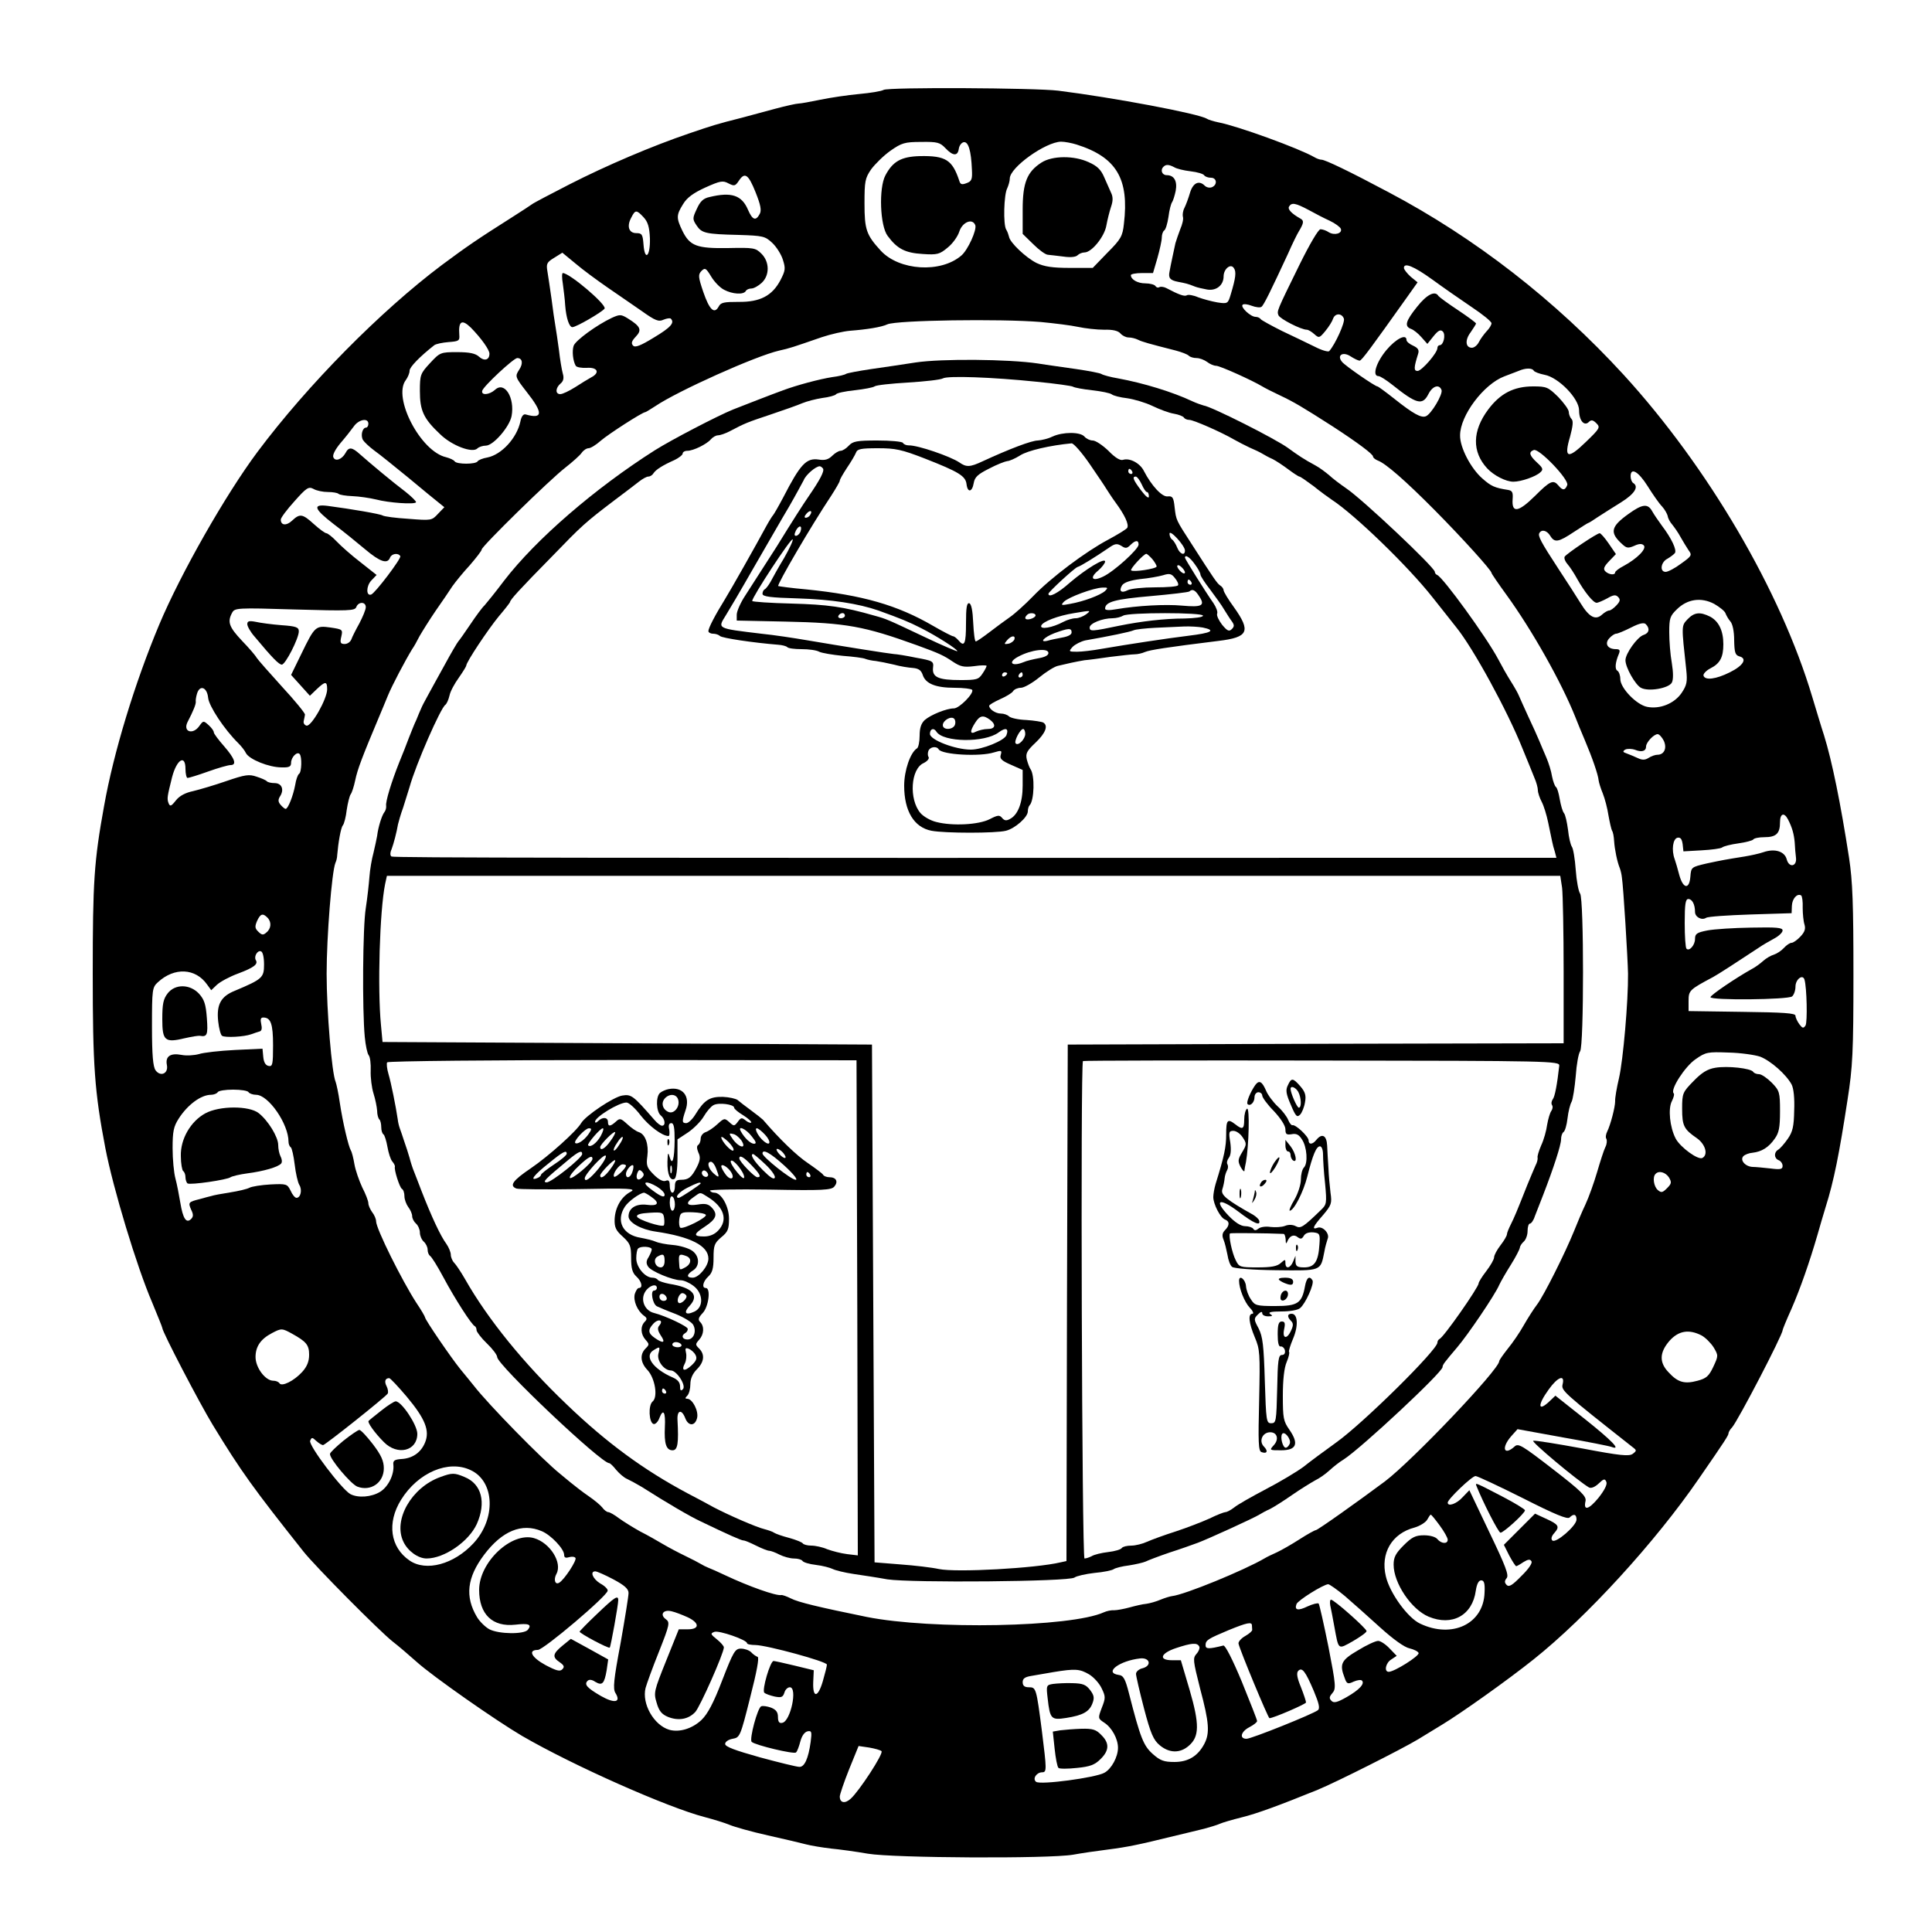<?xml version="1.0" standalone="no"?>
<!DOCTYPE svg PUBLIC "-//W3C//DTD SVG 20010904//EN"
 "http://www.w3.org/TR/2001/REC-SVG-20010904/DTD/svg10.dtd">
<svg version="1.0" xmlns="http://www.w3.org/2000/svg"
 width="750pt" height="750pt" viewBox="0 0 750 750"
 preserveAspectRatio="xMidYMid meet">

<g transform="translate(0,750) scale(0.1,-0.1)"
fill="#000000" stroke="none">
<path d="M3430 7151 c-8 -5 -51 -12 -95 -16 -44 -4 -111 -14 -150 -22 -38 -8
-77 -15 -85 -15 -8 0 -49 -9 -90 -20 -41 -11 -100 -27 -130 -35 -99 -25 -114
-30 -205 -61 -144 -49 -320 -124 -465 -198 -74 -38 -139 -72 -145 -77 -5 -4
-39 -26 -75 -49 -139 -88 -178 -115 -275 -187 -238 -179 -520 -464 -716 -726
-123 -165 -297 -470 -381 -670 -95 -227 -177 -496 -214 -704 -39 -215 -44
-294 -44 -651 0 -357 7 -458 49 -677 30 -156 122 -461 182 -600 21 -51 39 -95
39 -98 0 -15 144 -291 195 -375 112 -184 158 -247 353 -493 44 -56 297 -311
347 -350 22 -17 63 -52 92 -78 63 -57 311 -230 410 -288 200 -116 566 -278
709 -315 34 -9 77 -22 96 -30 19 -8 86 -27 149 -41 63 -14 130 -30 149 -35 19
-5 62 -12 95 -16 33 -3 98 -12 144 -20 101 -17 702 -20 796 -4 33 6 94 15 135
20 79 10 125 20 255 52 44 10 98 24 120 29 22 6 49 14 60 19 11 5 49 16 85 25
58 14 150 48 295 107 69 28 329 159 390 196 28 17 70 43 95 58 71 43 253 172
353 252 206 164 473 456 642 702 103 149 115 168 115 176 0 4 6 15 14 23 24
28 196 359 196 377 0 3 15 40 34 82 35 80 71 184 101 287 9 33 24 82 32 109
32 101 53 207 85 416 20 128 23 185 23 485 0 273 -3 363 -17 455 -33 213 -66
375 -97 475 -11 33 -31 101 -46 150 -123 412 -405 892 -732 1250 -265 289
-576 531 -913 709 -152 81 -246 126 -260 126 -6 0 -18 4 -28 10 -59 34 -298
121 -372 135 -19 4 -39 10 -45 14 -32 20 -362 82 -577 109 -91 11 -659 14
-678 3z m240 -226 c29 -31 48 -32 52 -3 2 13 10 24 19 26 18 3 29 -32 32 -107
2 -37 -1 -45 -21 -52 -18 -7 -24 -5 -28 9 -27 81 -52 98 -153 96 -72 -2 -105
-20 -134 -75 -26 -49 -21 -196 9 -235 37 -50 68 -66 136 -70 57 -4 66 -1 97
25 19 15 39 43 45 62 12 37 51 53 62 25 7 -18 -29 -97 -54 -118 -80 -69 -241
-59 -313 19 -56 61 -63 82 -63 183 0 86 2 98 26 133 15 20 48 53 75 72 43 30
55 34 119 34 63 1 73 -2 94 -24z m509 14 c155 -49 205 -133 184 -308 -5 -48
-12 -60 -64 -112 l-57 -59 -89 0 c-68 0 -99 5 -129 19 -42 21 -104 80 -107
102 -2 8 -6 20 -11 28 -12 19 -9 136 4 160 5 11 10 28 10 38 0 43 139 142 199
143 14 0 41 -5 60 -11z m379 -88 c9 -6 38 -13 64 -16 26 -3 50 -10 53 -16 4
-5 15 -9 26 -9 23 0 26 -28 3 -37 -8 -3 -20 -1 -27 6 -22 22 -45 12 -57 -26
-6 -21 -16 -48 -22 -60 -6 -11 -8 -27 -6 -35 3 -7 -2 -29 -10 -47 -7 -19 -16
-44 -19 -55 -4 -19 -19 -87 -23 -111 -5 -24 2 -33 33 -39 31 -6 37 -7 67 -19
8 -3 29 -8 46 -11 36 -6 64 17 64 51 0 29 28 52 40 32 10 -14 7 -38 -12 -101
-11 -37 -12 -38 -52 -32 -23 4 -56 13 -75 20 -18 8 -38 11 -43 8 -9 -6 -30 1
-81 28 -10 5 -22 6 -27 3 -5 -3 -11 -1 -15 5 -3 5 -21 10 -39 10 -30 0 -56 15
-56 32 0 4 19 8 43 8 l43 0 17 58 c9 32 17 68 17 79 0 12 4 24 9 28 6 3 13 27
17 53 3 26 10 52 14 57 4 6 10 25 14 44 7 38 -6 61 -35 61 -18 0 -26 20 -12
33 9 9 20 9 41 -2z m-1625 -97 c20 -50 24 -71 16 -85 -15 -28 -28 -23 -45 16
-24 57 -64 71 -150 50 -24 -5 -36 -17 -49 -46 -17 -36 -17 -40 -1 -64 20 -30
34 -34 163 -37 96 -3 103 -5 131 -31 16 -15 35 -45 41 -65 11 -34 10 -42 -9
-79 -32 -61 -79 -86 -163 -85 -56 0 -69 -2 -77 -18 -17 -31 -36 -13 -60 57
-20 59 -20 67 -7 81 14 14 18 11 38 -22 12 -20 34 -43 50 -51 32 -17 75 -20
84 -5 3 6 13 10 22 10 9 0 27 10 40 22 31 29 31 81 -1 113 -23 23 -30 24 -129
22 -122 -2 -149 8 -178 67 -24 50 -24 61 3 104 15 25 40 43 86 64 58 26 68 28
90 16 22 -11 26 -11 40 10 23 35 37 26 65 -44z m2147 -69 c25 -14 62 -33 82
-42 21 -10 40 -24 43 -31 7 -18 -24 -27 -46 -14 -10 7 -25 12 -33 12 -8 0 -42
-58 -81 -137 -91 -185 -88 -180 -82 -197 6 -14 88 -56 110 -56 6 0 19 -8 29
-17 18 -16 20 -16 43 12 14 17 27 38 30 48 8 22 34 22 42 0 5 -14 -33 -99 -57
-126 -4 -4 -29 3 -56 17 -27 13 -84 41 -127 61 -42 21 -80 42 -83 46 -3 5 -12
9 -20 9 -19 0 -60 38 -50 47 4 4 20 2 35 -4 16 -6 33 -8 38 -4 9 6 37 64 103
206 17 39 36 77 41 85 20 33 22 43 8 51 -36 20 -51 37 -45 47 10 17 25 14 76
-13z m-2582 -28 c17 -18 23 -38 25 -82 2 -70 -20 -92 -25 -23 -3 38 -6 43 -28
43 -29 0 -38 27 -19 61 15 30 20 30 47 1z m-141 -272 c40 -28 101 -69 135 -93
52 -37 65 -42 84 -33 12 5 25 7 28 4 16 -16 0 -34 -65 -73 -52 -32 -73 -40
-81 -32 -9 9 -6 18 10 35 25 26 19 40 -31 71 -26 16 -31 16 -62 2 -59 -28
-140 -87 -148 -108 -7 -20 -3 -59 8 -78 4 -6 23 -9 43 -8 42 3 52 -19 17 -37
-11 -6 -39 -23 -62 -38 -24 -15 -49 -27 -58 -27 -20 0 -19 24 1 41 11 9 14 21
9 38 -4 14 -11 55 -15 91 -5 36 -11 79 -14 95 -3 17 -10 64 -15 105 -6 41 -13
90 -16 107 -5 29 -2 35 26 52 l32 20 51 -42 c28 -24 84 -65 123 -92z m3203 30
c41 -30 110 -78 153 -107 42 -28 77 -56 77 -63 0 -6 -8 -20 -19 -31 -10 -11
-24 -30 -30 -42 -6 -12 -18 -22 -27 -22 -25 0 -28 30 -5 60 11 16 21 32 21 34
0 3 -31 26 -70 52 -38 25 -72 50 -76 55 -13 22 -45 6 -83 -42 -45 -56 -50 -76
-23 -86 9 -3 27 -17 40 -32 l23 -26 24 30 c18 22 27 27 36 18 12 -12 3 -53
-12 -53 -5 0 -9 -5 -9 -11 0 -19 -61 -89 -77 -89 -15 0 -15 12 2 66 5 15 0 23
-19 32 -14 6 -26 16 -26 22 0 26 -41 5 -78 -39 -40 -48 -56 -101 -31 -101 7 0
30 -15 53 -33 95 -76 118 -82 141 -37 16 32 42 40 51 16 6 -16 -40 -94 -61
-102 -18 -7 -48 9 -121 67 -34 27 -64 49 -67 49 -9 0 -125 80 -137 95 -22 26
3 42 34 21 14 -9 29 -16 34 -16 8 0 43 48 186 249 l39 55 -27 22 c-14 13 -26
28 -26 34 0 22 38 7 110 -45z m-1520 -165 c52 -5 118 -13 145 -19 28 -6 73
-11 101 -11 34 1 55 -4 64 -15 7 -8 21 -15 31 -15 11 0 27 -4 37 -9 16 -8 41
-15 147 -42 22 -6 44 -14 50 -20 5 -5 18 -9 30 -9 12 0 30 -7 41 -15 10 -8 26
-15 35 -15 15 0 141 -57 179 -80 8 -5 39 -21 69 -35 53 -25 87 -45 204 -120
97 -63 157 -108 157 -117 0 -5 9 -12 19 -16 30 -11 106 -77 221 -193 107 -108
220 -233 220 -243 0 -3 26 -41 58 -85 98 -135 213 -338 268 -476 6 -16 23 -57
37 -90 28 -66 51 -132 53 -155 1 -8 8 -31 16 -50 8 -20 18 -58 22 -85 5 -28
11 -54 14 -60 4 -5 7 -23 8 -40 2 -32 12 -81 22 -105 3 -8 7 -24 8 -35 6 -35
23 -318 24 -375 1 -107 -19 -336 -35 -405 -9 -38 -16 -79 -15 -90 0 -23 -18
-92 -31 -118 -5 -10 -7 -23 -3 -28 3 -6 2 -21 -4 -32 -6 -12 -20 -56 -32 -97
-12 -41 -32 -97 -45 -125 -13 -27 -33 -75 -45 -105 -34 -84 -117 -250 -143
-284 -13 -17 -36 -53 -52 -81 -15 -27 -43 -68 -62 -91 -18 -23 -33 -44 -33
-48 0 -32 -337 -386 -444 -467 -106 -79 -261 -189 -268 -189 -4 0 -33 -16 -64
-36 -31 -20 -70 -42 -87 -50 -18 -8 -39 -18 -47 -23 -80 -47 -312 -142 -360
-147 -8 -1 -28 -7 -45 -14 -16 -7 -41 -14 -55 -16 -14 -1 -43 -8 -65 -14 -22
-6 -49 -11 -60 -11 -11 1 -29 -3 -40 -8 -128 -58 -668 -68 -920 -18 -186 38
-266 57 -295 72 -16 8 -33 14 -37 13 -20 -4 -127 34 -218 77 -27 13 -57 26
-65 29 -8 3 -22 10 -30 15 -8 5 -35 19 -60 31 -25 12 -63 32 -85 45 -22 13
-62 36 -90 50 -27 15 -64 38 -82 51 -17 13 -36 24 -42 24 -5 0 -16 8 -23 18
-7 9 -31 29 -53 44 -22 15 -53 39 -70 53 -16 13 -34 28 -40 33 -72 58 -280
271 -335 342 -11 14 -35 43 -53 65 -35 43 -137 192 -137 201 0 3 -15 29 -34
57 -55 85 -156 287 -156 316 0 9 -7 25 -15 35 -8 11 -15 27 -15 35 0 9 -11 37
-24 62 -12 26 -26 66 -30 89 -4 24 -10 48 -14 54 -9 15 -31 106 -43 186 -5 36
-13 72 -16 80 -15 34 -35 275 -35 420 0 144 20 395 34 430 4 8 7 22 7 30 4 48
14 107 22 116 5 6 12 33 15 60 4 27 11 54 15 60 5 6 13 31 18 55 9 43 26 88
95 252 7 17 22 52 32 77 16 39 66 134 94 180 6 8 19 31 29 51 11 19 39 64 63
99 24 34 53 77 64 94 12 17 42 54 68 82 25 29 46 56 46 61 0 12 264 271 325
318 28 22 56 47 63 57 7 10 19 18 27 18 8 0 29 13 47 29 30 26 162 111 173
111 2 0 20 11 40 24 86 58 388 194 480 215 41 9 52 13 165 52 36 12 85 23 110
25 65 5 122 14 145 25 37 16 437 22 595 9z m-2212 -22 c41 -42 72 -86 72 -101
0 -25 -20 -30 -40 -12 -14 13 -37 18 -85 18 -65 0 -67 -1 -106 -43 -37 -40
-39 -45 -39 -108 0 -76 14 -107 79 -168 45 -44 125 -74 144 -55 6 6 21 11 33
11 29 0 92 73 100 115 13 71 -27 136 -64 102 -22 -20 -55 -23 -50 -4 4 17 122
127 136 127 20 0 24 -21 7 -46 -16 -25 -16 -27 30 -86 64 -81 63 -106 -4 -87
-9 3 -17 -7 -21 -28 -14 -64 -73 -128 -128 -139 -18 -3 -35 -10 -38 -15 -7
-12 -81 -12 -89 0 -3 5 -18 12 -33 16 -99 22 -208 231 -157 299 8 11 15 27 15
37 0 14 40 55 96 99 7 5 31 10 55 12 40 3 44 5 42 28 -4 54 10 62 45 28z
m4126 -167 c3 -5 22 -12 42 -16 54 -10 134 -92 134 -138 0 -40 20 -63 38 -45
9 9 16 8 29 -5 16 -16 14 -20 -41 -73 -70 -68 -86 -63 -61 21 11 41 13 61 6
68 -6 6 -11 19 -11 28 0 9 -19 35 -41 58 -39 38 -45 41 -97 41 -75 0 -128 -27
-175 -90 -62 -83 -63 -164 -4 -228 26 -28 73 -52 102 -52 30 0 87 20 104 36
13 11 11 17 -12 38 -30 28 -34 41 -13 49 20 8 138 -115 130 -136 -8 -21 -18
-22 -34 -2 -20 24 -32 19 -92 -41 -64 -63 -90 -67 -86 -12 2 26 -1 33 -17 36
-53 8 -67 15 -100 44 -45 39 -88 121 -87 168 0 77 92 199 172 229 19 7 44 17
55 21 27 12 53 12 59 1z m-4524 -206 c0 -8 -4 -15 -9 -15 -14 0 -22 -30 -12
-48 5 -8 25 -27 44 -41 20 -14 79 -62 133 -106 53 -44 106 -88 118 -97 l21
-17 -25 -26 c-24 -26 -26 -26 -115 -19 -49 3 -94 9 -100 13 -10 6 -121 25
-212 37 -61 8 -55 -11 23 -71 36 -27 90 -71 121 -97 58 -49 87 -59 97 -33 6
16 32 20 40 6 5 -8 -97 -143 -113 -149 -20 -7 -20 32 0 54 l21 22 -62 49 c-34
26 -76 63 -93 81 -16 17 -35 32 -40 32 -5 0 -27 16 -48 35 -45 41 -55 42 -85
14 -22 -21 -44 -19 -44 4 0 7 24 39 53 71 47 53 55 58 74 48 12 -7 37 -12 56
-12 18 0 37 -3 41 -7 4 -4 28 -8 54 -9 26 -1 67 -7 92 -13 49 -13 149 -20 155
-11 2 3 -17 22 -41 41 -49 37 -133 107 -176 145 -32 29 -44 30 -57 5 -14 -25
-40 -34 -47 -16 -4 9 8 31 27 54 19 22 42 51 52 65 19 28 57 35 57 11z m4966
-242 c20 -32 45 -68 56 -79 11 -12 20 -29 22 -37 1 -9 9 -24 18 -34 8 -10 23
-31 32 -48 9 -16 23 -39 31 -51 14 -19 13 -22 -29 -52 -24 -18 -51 -32 -60
-32 -24 0 -19 38 7 51 12 7 25 17 29 22 8 12 -13 57 -51 107 -14 19 -31 44
-37 55 -17 31 -38 29 -92 -10 -70 -50 -74 -73 -24 -118 16 -15 23 -16 46 -6
19 9 30 9 37 2 13 -13 -26 -52 -78 -80 -18 -9 -33 -21 -33 -25 0 -12 -25 -9
-38 4 -9 9 -6 18 15 40 l26 27 -28 41 c-15 22 -31 40 -35 40 -11 0 -128 -79
-136 -91 -3 -6 2 -19 11 -29 9 -10 26 -36 38 -58 28 -50 62 -92 75 -92 6 0 24
8 41 17 24 14 33 15 42 6 10 -10 9 -17 -6 -33 -10 -11 -23 -20 -28 -20 -6 0
-18 -7 -28 -16 -25 -23 -50 -10 -83 44 -16 26 -54 85 -85 132 -70 107 -82 130
-75 141 9 15 29 10 42 -11 17 -28 32 -25 92 15 29 19 54 35 56 35 2 0 18 10
37 23 19 12 59 38 90 57 53 33 70 61 47 75 -5 3 -10 15 -10 26 0 36 30 19 66
-38z m302 -493 c3 -8 11 -23 19 -32 9 -10 15 -39 15 -73 1 -48 4 -58 20 -63
32 -8 16 -36 -37 -62 -54 -27 -96 -32 -102 -13 -2 6 9 19 26 28 38 19 51 43
51 94 0 53 -18 89 -51 107 -40 20 -62 17 -88 -10 -24 -26 -24 -22 -5 -196 5
-47 2 -60 -18 -90 -28 -41 -84 -64 -134 -54 -41 8 -104 73 -104 108 0 14 -5
28 -11 32 -11 6 -9 32 6 67 5 13 2 17 -12 17 -32 0 -45 21 -26 42 9 10 21 18
27 18 6 0 32 11 58 24 33 17 50 20 57 13 17 -17 13 -35 -9 -42 -24 -8 -70 -72
-70 -98 0 -28 38 -95 60 -107 29 -16 108 -2 120 20 6 11 6 39 0 76 -6 33 -10
86 -10 120 0 54 3 63 30 89 41 40 94 47 144 21 21 -12 41 -28 44 -36z m-5278
23 c0 -10 -12 -38 -25 -63 -14 -25 -28 -53 -31 -62 -4 -10 -15 -18 -26 -18
-16 0 -19 5 -13 29 6 27 5 28 -42 35 -58 8 -61 5 -113 -102 l-40 -82 37 -41
36 -40 27 26 c33 31 40 31 40 -1 0 -37 -61 -145 -80 -141 -8 2 -13 10 -11 18
2 8 4 19 5 25 0 6 -39 54 -89 108 -49 54 -94 105 -99 113 -4 8 -30 38 -57 66
-50 53 -57 73 -38 108 10 19 18 20 243 13 211 -6 233 -5 239 9 8 22 37 22 37
0z m-612 -352 c3 -32 63 -123 117 -176 11 -11 25 -28 30 -39 13 -24 89 -55
138 -55 30 -1 37 3 37 18 0 21 23 45 33 34 10 -10 8 -71 -2 -77 -5 -3 -12 -23
-15 -43 -8 -43 -28 -93 -37 -93 -4 0 -12 7 -20 16 -10 12 -10 20 -1 34 16 26
5 50 -22 50 -13 0 -26 3 -30 7 -3 4 -21 12 -40 18 -29 10 -44 8 -117 -17 -46
-16 -104 -33 -129 -39 -29 -6 -53 -18 -67 -36 -19 -24 -23 -25 -29 -10 -6 17
-5 24 14 100 18 69 52 90 52 32 0 -19 4 -35 8 -35 5 0 41 11 80 25 39 14 78
25 87 25 25 0 17 25 -25 73 -22 25 -40 49 -40 54 0 6 -9 18 -20 28 -20 18 -21
18 -36 -3 -25 -36 -65 -23 -46 15 23 44 33 70 32 79 -1 5 1 19 5 32 11 35 39
24 43 -17z m5651 -167 c13 -29 1 -54 -25 -54 -8 0 -23 -5 -34 -12 -14 -9 -25
-9 -42 -1 -13 6 -32 14 -43 18 -15 5 -17 8 -6 15 8 4 25 4 39 -1 25 -10 42 -5
42 13 0 16 30 48 45 48 6 0 17 -12 24 -26z m482 -305 c16 -31 23 -56 26 -89 1
-19 3 -46 5 -60 4 -34 -27 -40 -36 -6 -8 31 -46 43 -90 28 -17 -6 -50 -13 -74
-17 -75 -12 -86 -14 -147 -27 -59 -14 -60 -14 -63 -51 -4 -51 -28 -48 -43 6
-6 23 -14 51 -18 62 -13 35 -7 79 11 83 12 2 17 -5 20 -25 l3 -28 70 4 c39 2
75 7 80 11 6 5 34 12 63 16 29 4 55 11 58 15 3 5 22 9 43 9 46 0 61 14 61 58
0 34 16 40 31 11z m57 -343 c0 -23 3 -53 7 -65 5 -17 1 -29 -16 -47 -12 -13
-28 -24 -34 -24 -7 0 -20 -9 -30 -20 -10 -11 -27 -22 -39 -26 -11 -3 -30 -14
-41 -24 -11 -10 -31 -25 -45 -32 -61 -34 -160 -101 -160 -109 0 -13 302 -10
317 3 7 6 13 23 13 38 0 28 28 50 35 27 9 -30 12 -165 4 -178 -8 -12 -12 -11
-24 5 -8 11 -15 26 -15 33 0 10 -46 13 -207 15 l-208 3 0 39 c0 41 3 44 95 93
17 9 96 60 179 115 14 10 41 25 59 35 17 9 32 23 32 31 0 11 -23 13 -122 11
-68 -1 -144 -6 -170 -11 -41 -8 -48 -13 -48 -33 0 -24 -22 -49 -33 -38 -4 3
-7 48 -7 100 0 73 3 93 14 93 15 0 26 -21 26 -50 0 -20 26 -34 43 -23 7 5 84
10 172 13 l160 5 1 28 c1 28 20 50 36 41 4 -3 7 -24 6 -48z m-5960 -38 c17
-17 15 -43 -4 -58 -12 -11 -18 -10 -31 3 -14 13 -14 21 -5 42 13 28 22 31 40
13z m-13 -182 c0 -51 -6 -57 -113 -102 -55 -22 -72 -54 -65 -119 3 -28 10 -53
15 -56 12 -8 86 -4 113 6 11 4 26 9 33 11 8 2 10 12 6 29 -4 18 -2 25 8 25 29
0 38 -24 38 -108 0 -74 -2 -83 -17 -80 -12 2 -19 14 -21 35 l-3 32 -107 -5
c-59 -3 -122 -10 -140 -16 -18 -5 -49 -7 -68 -3 -43 8 -63 -6 -56 -40 6 -33
-25 -46 -44 -20 -10 14 -14 59 -14 170 0 144 1 152 23 172 64 59 146 55 191
-9 l16 -22 22 21 c13 12 50 32 83 44 61 23 78 36 68 52 -8 13 6 39 20 34 7 -2
12 -22 12 -51z m5808 -358 c41 -16 101 -69 122 -108 8 -15 12 -54 10 -101 -1
-62 -6 -83 -25 -110 -13 -19 -30 -38 -37 -42 -18 -11 -16 -34 2 -41 8 -3 15
-13 15 -22 0 -13 -8 -15 -47 -10 -27 3 -58 6 -69 6 -29 1 -51 27 -36 42 6 6
22 12 35 13 36 4 63 21 86 54 17 23 21 44 21 107 0 74 -2 80 -32 111 -18 18
-40 33 -49 33 -10 0 -20 4 -23 9 -9 14 -100 24 -147 16 -31 -5 -53 -19 -85
-52 -42 -43 -44 -47 -44 -107 0 -67 7 -80 58 -115 32 -23 44 -63 21 -76 -16
-10 -86 41 -104 75 -23 44 -30 116 -15 145 7 14 11 28 7 31 -14 14 44 104 85
132 40 28 47 29 128 26 47 -1 102 -9 123 -16z m-5868 -138 c3 -5 17 -10 29
-10 48 0 126 -113 126 -182 0 -9 4 -19 9 -22 4 -3 11 -33 15 -67 4 -34 12 -69
18 -79 12 -19 5 -50 -11 -50 -6 0 -16 12 -23 28 -13 26 -16 27 -78 24 -36 -2
-73 -8 -82 -13 -9 -5 -43 -13 -75 -18 -32 -5 -65 -11 -73 -14 -8 -2 -28 -7
-45 -12 -44 -11 -45 -13 -33 -41 9 -18 9 -27 0 -36 -19 -19 -32 2 -42 63 -5
30 -13 72 -19 94 -6 22 -11 75 -11 118 0 65 4 84 24 115 34 53 86 92 125 92
11 0 23 5 26 10 3 6 30 10 60 10 30 0 57 -4 60 -10z m5514 -331 c11 -19 10
-24 -8 -42 -17 -17 -22 -18 -35 -7 -16 13 -22 51 -9 63 13 14 39 6 52 -14z
m-5346 -606 c56 -31 67 -44 67 -82 0 -26 -8 -46 -27 -67 -32 -35 -79 -58 -88
-44 -4 6 -14 10 -24 10 -31 0 -69 51 -69 92 0 41 20 70 64 93 36 19 39 19 77
-2z m5472 -7 c15 -8 36 -29 47 -46 19 -32 19 -33 -1 -76 -17 -36 -27 -45 -61
-54 -51 -14 -77 -6 -112 32 -38 39 -36 78 3 123 35 39 75 46 124 21z m-5026
-238 c72 -86 90 -132 71 -178 -16 -39 -49 -62 -93 -64 -25 -2 -32 -6 -30 -22
4 -37 -19 -85 -51 -105 -34 -21 -86 -25 -116 -9 -33 18 -163 189 -156 207 6
14 8 14 24 -1 10 -9 22 -16 26 -16 8 0 243 187 251 200 3 5 1 18 -4 28 -10 19
-6 32 10 32 4 0 35 -33 68 -72z m4487 48 c-6 -24 3 -32 272 -244 16 -12 16
-14 0 -26 -14 -10 -48 -7 -195 21 -98 18 -184 32 -191 30 -11 -2 173 -156 216
-181 8 -5 23 1 37 14 21 20 25 21 31 7 4 -10 -8 -33 -31 -62 -38 -46 -59 -51
-50 -12 4 18 -17 39 -127 124 -119 92 -134 101 -148 88 -42 -38 -53 -6 -14 39
l25 28 176 -32 c97 -17 182 -34 189 -37 40 -15 1 25 -102 107 l-116 92 -22
-21 c-46 -44 -49 -17 -4 45 35 49 64 60 54 20z m-4239 -333 c94 -44 99 -189
11 -284 -76 -82 -184 -111 -248 -67 -75 51 -89 146 -33 236 66 106 184 156
270 115z m4085 -109 c124 -63 173 -83 181 -75 16 16 27 13 27 -8 0 -24 -81
-94 -94 -81 -6 6 -3 17 8 29 22 25 17 33 -34 56 l-41 19 -61 -61 -60 -60 21
-42 c12 -22 24 -41 27 -41 2 0 15 7 28 16 18 11 26 12 31 3 5 -6 -11 -30 -39
-57 -35 -36 -48 -44 -57 -35 -9 9 -9 16 0 27 9 11 -4 46 -67 177 l-78 164 -26
-27 c-23 -26 -58 -38 -58 -21 0 13 94 103 108 103 7 0 90 -39 184 -86z m-323
-106 c17 -23 31 -48 31 -55 0 -18 -25 -16 -40 2 -7 9 -29 15 -52 15 -33 0 -47
-7 -79 -39 -31 -31 -39 -46 -39 -75 0 -72 69 -174 136 -202 91 -38 170 5 183
101 4 26 11 40 21 40 11 0 15 -11 13 -48 -4 -121 -126 -179 -250 -120 -48 22
-118 119 -133 183 -22 90 23 167 111 190 21 6 43 20 49 30 6 11 12 20 14 20 3
0 18 -19 35 -42z m-3486 -22 c36 -15 87 -69 87 -92 0 -11 6 -13 19 -9 11 3 22
2 25 -3 6 -9 -43 -84 -63 -96 -16 -10 -23 12 -11 34 24 44 -25 121 -87 139
-87 25 -213 -93 -213 -201 0 -95 52 -145 141 -135 51 6 65 1 48 -20 -15 -18
-112 -17 -149 2 -15 8 -37 29 -48 47 -48 80 -39 154 27 242 70 93 147 125 224
92z m278 -187 c43 -23 59 -37 59 -53 0 -12 -14 -99 -31 -195 -27 -143 -30
-177 -20 -193 23 -37 -3 -42 -56 -12 -55 32 -66 45 -52 59 6 6 17 5 30 -4 27
-16 35 -7 44 45 l6 42 -72 40 -73 40 -32 -26 c-39 -32 -41 -45 -11 -65 17 -12
19 -18 10 -27 -9 -10 -23 -6 -65 16 -55 30 -70 59 -30 59 22 0 270 210 271
230 1 6 -12 19 -29 28 -29 18 -41 47 -19 47 6 0 38 -14 70 -31z m2840 -65 c30
-26 91 -80 137 -122 51 -46 94 -77 114 -81 17 -4 33 -12 35 -18 4 -11 -94 -73
-116 -73 -19 0 -12 35 10 48 l21 14 -28 29 c-15 16 -35 29 -44 29 -10 0 -45
-16 -79 -37 -65 -38 -72 -53 -51 -107 8 -23 12 -25 35 -14 14 6 28 8 32 4 12
-12 -10 -36 -59 -64 -37 -21 -50 -24 -59 -15 -10 10 -9 16 3 30 15 17 14 31
-15 180 -18 89 -35 164 -38 168 -4 3 -23 -2 -43 -11 -37 -18 -52 -15 -43 9 6
15 104 76 123 77 5 0 35 -21 65 -46z m-2552 -82 c47 -22 48 -47 1 -47 l-35 0
-49 -122 c-47 -117 -49 -124 -37 -163 9 -32 20 -45 44 -55 40 -16 79 -10 106
19 18 19 111 228 111 251 0 5 -12 19 -27 31 -25 20 -26 23 -10 29 17 7 127
-31 127 -44 0 -4 15 -7 33 -7 45 -1 277 -64 277 -76 0 -6 -7 -34 -16 -65 -19
-65 -40 -66 -37 -1 l2 44 -74 18 c-41 10 -78 18 -82 18 -13 0 -46 -113 -36
-123 5 -5 23 -11 40 -15 26 -5 32 -3 38 15 3 12 13 21 21 21 31 0 3 -132 -29
-138 -12 -3 -17 4 -17 23 0 18 -7 28 -27 36 -14 5 -32 8 -38 5 -14 -5 -47
-128 -37 -138 14 -13 165 -49 172 -41 5 4 12 24 17 43 6 22 16 36 28 39 16 3
17 -2 12 -41 -9 -65 -24 -98 -44 -97 -10 0 -79 17 -153 37 -96 27 -135 41
-135 52 0 8 12 17 29 20 28 5 30 8 68 160 26 101 36 156 29 158 -6 2 -18 10
-25 18 -8 8 -26 14 -40 14 -22 0 -29 -11 -72 -122 -34 -89 -57 -132 -81 -155
-36 -34 -86 -49 -125 -38 -60 18 -107 101 -92 162 4 15 27 79 52 141 42 106
43 114 27 126 -25 18 -10 39 22 31 14 -3 42 -14 62 -23z m2191 -32 c0 -5 1
-13 1 -17 1 -4 -11 -15 -27 -24 -16 -9 -28 -23 -26 -30 6 -27 115 -289 120
-289 15 0 142 55 142 61 0 5 -9 32 -20 60 -15 36 -18 55 -10 63 15 15 28 -3
60 -78 20 -48 25 -68 16 -75 -19 -15 -258 -111 -277 -111 -29 0 -22 28 11 45
17 9 30 19 30 24 0 5 -27 73 -59 152 -37 89 -65 143 -72 141 -56 -14 -69 -14
-69 1 0 20 9 25 90 59 71 29 90 33 90 18z m-205 -81 c4 -5 -1 -19 -10 -29 -15
-17 -14 -25 14 -136 35 -131 38 -172 16 -214 -25 -47 -62 -70 -116 -70 -40 0
-55 5 -84 31 -36 32 -48 62 -92 234 -15 59 -22 71 -41 73 -58 9 4 55 84 64 38
4 46 -28 10 -38 -14 -3 -26 -13 -26 -22 0 -8 14 -69 31 -134 26 -99 37 -123
61 -143 37 -31 79 -32 113 -2 41 35 42 83 3 217 l-34 115 -34 0 c-54 0 -45 27
15 47 60 20 82 22 90 7z m-427 -109 c18 -11 40 -35 49 -55 15 -31 15 -37 0
-75 -15 -40 -15 -41 9 -57 30 -19 54 -63 54 -98 0 -35 -25 -82 -53 -97 -34
-19 -249 -48 -265 -35 -15 12 2 37 24 37 18 0 17 12 -1 157 -22 171 -23 173
-51 173 -17 0 -24 6 -24 20 0 14 9 20 33 24 17 3 57 10 87 15 85 14 102 12
138 -9z m-806 -298 c9 -9 -88 -157 -120 -185 -22 -20 -42 -16 -42 9 0 7 16 55
36 105 l37 91 41 -6 c23 -4 44 -10 48 -14z"/>
<path d="M4043 6869 c-56 -36 -73 -78 -73 -183 l0 -94 41 -40 c22 -22 48 -41
57 -41 9 -1 37 -4 60 -7 27 -4 48 -2 55 5 6 6 18 11 27 11 28 0 78 62 85 105
4 22 12 54 18 72 8 23 8 39 0 55 -6 13 -18 40 -27 61 -12 28 -27 43 -59 57
-57 27 -142 26 -184 -1z"/>
<path d="M2185 6398 c3 -24 8 -61 9 -83 4 -51 16 -85 28 -85 15 0 116 59 125
72 9 15 -136 138 -162 138 -4 0 -4 -19 0 -42z"/>
<path d="M3555 6093 c-49 -8 -128 -19 -175 -26 -47 -7 -89 -15 -95 -18 -5 -4
-30 -10 -55 -13 -50 -8 -136 -31 -190 -51 -36 -13 -160 -61 -195 -75 -59 -24
-238 -117 -303 -158 -233 -148 -461 -345 -585 -506 -33 -44 -68 -87 -76 -96
-9 -8 -34 -42 -56 -75 -22 -33 -43 -62 -46 -65 -3 -3 -28 -45 -55 -95 -27 -49
-57 -103 -66 -120 -9 -16 -20 -37 -23 -45 -4 -8 -12 -28 -19 -45 -8 -16 -20
-48 -29 -70 -8 -22 -25 -65 -37 -94 -30 -75 -54 -153 -51 -169 1 -8 -2 -19 -7
-25 -10 -13 -24 -58 -28 -92 -2 -11 -8 -40 -14 -65 -7 -25 -14 -67 -16 -95 -2
-27 -8 -81 -14 -120 -12 -73 -14 -395 -4 -500 3 -33 10 -65 15 -71 6 -7 9 -34
8 -60 -1 -27 4 -67 11 -89 7 -22 13 -52 14 -67 0 -14 4 -30 9 -34 4 -4 7 -18
7 -30 0 -13 4 -25 9 -28 4 -3 11 -25 15 -48 4 -23 12 -49 19 -57 7 -8 11 -17
10 -20 -4 -11 18 -80 27 -86 6 -3 10 -16 10 -29 0 -12 7 -31 15 -42 8 -10 15
-26 15 -35 0 -9 7 -22 15 -29 8 -7 15 -23 15 -35 0 -12 7 -28 15 -35 8 -7 15
-21 15 -31 0 -10 4 -20 9 -24 6 -3 29 -40 52 -83 46 -86 110 -185 122 -190 4
-2 7 -9 7 -16 0 -6 18 -30 40 -51 22 -21 40 -45 40 -53 0 -30 403 -412 435
-412 4 0 16 -12 27 -26 12 -14 30 -30 42 -35 11 -5 37 -19 57 -31 99 -63 188
-115 229 -134 110 -53 158 -74 166 -74 6 0 27 -9 49 -20 22 -11 45 -20 51 -20
6 0 25 -7 40 -15 16 -8 41 -15 56 -15 15 0 29 -4 33 -9 3 -6 27 -13 53 -16 26
-3 55 -11 65 -16 10 -5 46 -14 80 -19 34 -5 94 -14 132 -21 93 -14 706 -9 726
7 8 6 43 14 78 18 35 3 69 10 75 15 6 4 32 11 58 14 26 4 56 11 65 15 10 5 52
21 93 35 41 13 91 31 110 38 40 15 218 96 240 110 8 5 26 15 40 21 14 7 52 31
85 54 33 23 74 48 90 57 17 8 42 26 56 39 14 13 39 33 56 43 69 45 382 337
383 358 0 9 6 17 57 77 41 48 147 204 163 242 6 13 26 48 45 78 19 30 34 60
35 66 0 6 7 17 15 24 8 7 15 25 15 41 0 16 4 29 9 29 5 0 14 12 19 28 6 15 20
52 32 82 41 106 70 195 70 217 0 12 4 24 9 28 6 3 13 27 16 53 3 26 10 55 16
65 5 10 12 55 16 100 3 45 11 88 17 96 15 20 15 592 0 612 -6 8 -14 49 -17 92
-3 43 -10 84 -15 90 -5 7 -12 36 -15 66 -4 29 -10 58 -16 65 -5 6 -12 30 -16
53 -4 24 -10 45 -15 48 -4 3 -11 21 -15 41 -3 20 -13 52 -22 73 -9 20 -21 50
-28 66 -7 17 -26 59 -43 95 -16 36 -33 72 -36 80 -3 8 -17 33 -31 55 -14 22
-36 61 -49 86 -45 85 -215 319 -237 327 -5 2 -9 7 -9 12 0 17 -282 283 -345
325 -22 15 -51 37 -65 50 -14 12 -38 30 -55 39 -43 23 -65 38 -105 67 -46 34
-297 161 -328 165 -7 2 -28 9 -45 17 -74 35 -188 70 -286 88 -30 5 -59 13 -65
17 -6 4 -49 12 -96 19 -47 7 -115 16 -151 22 -114 17 -375 19 -474 4z m470
-75 c72 -7 135 -16 140 -19 6 -4 39 -10 75 -14 36 -4 70 -11 76 -16 6 -5 33
-12 60 -15 27 -4 71 -17 98 -30 27 -13 64 -27 83 -30 18 -3 36 -10 39 -15 3
-5 12 -9 21 -9 16 0 125 -48 173 -76 14 -8 41 -22 60 -31 19 -8 42 -19 50 -24
8 -5 26 -15 40 -21 14 -7 41 -25 61 -40 20 -15 40 -28 43 -28 4 0 28 -17 55
-37 26 -21 59 -45 71 -53 89 -58 297 -259 392 -380 37 -47 78 -98 91 -115 66
-81 199 -325 257 -470 18 -44 39 -95 46 -113 8 -18 14 -40 14 -50 0 -9 7 -30
15 -45 8 -15 19 -51 25 -80 6 -29 13 -61 15 -72 2 -11 7 -30 11 -42 l6 -23
-453 0 c-3343 -1 -4062 0 -4069 5 -6 3 -6 15 0 28 8 21 20 67 25 97 2 8 10 38
20 65 9 28 20 64 25 80 24 87 121 308 139 319 5 4 12 19 16 36 3 16 20 47 36
69 16 23 29 44 29 47 0 14 85 141 126 191 24 28 44 54 44 56 0 8 36 48 163
177 117 121 128 131 241 217 39 29 82 62 96 73 14 11 30 20 37 20 7 0 16 6 20
13 9 14 36 31 81 51 17 8 32 20 32 25 0 6 8 11 18 11 24 0 76 26 92 45 7 8 19
15 27 15 8 0 29 7 46 16 59 31 66 34 159 65 51 17 107 37 123 44 17 7 51 16
77 20 26 3 50 10 53 14 2 5 35 12 72 16 38 4 73 11 78 15 6 5 64 11 130 15 66
4 127 11 135 16 18 11 191 5 365 -13z m2039 -1964 c3 -26 6 -172 6 -325 l0
-279 -962 -2 -963 -3 -3 -1002 -2 -1003 -23 -5 c-96 -23 -404 -40 -472 -26
-27 6 -95 14 -150 18 l-100 8 -5 1005 -5 1005 -950 5 -950 5 -6 65 c-14 143
-5 445 16 548 l7 32 2278 0 2277 0 7 -46z m-2736 -1631 l2 -961 -42 5 c-24 3
-58 12 -77 19 -18 8 -46 14 -62 14 -15 0 -30 4 -33 9 -3 4 -27 14 -53 21 -27
7 -52 16 -58 20 -5 4 -23 10 -38 14 -30 7 -138 54 -197 85 -19 11 -65 35 -101
54 -169 90 -314 196 -468 344 -166 158 -307 331 -396 488 -16 28 -35 56 -42
63 -7 7 -13 22 -13 31 0 10 -8 29 -17 42 -23 31 -58 106 -98 209 -9 25 -22 56
-27 70 -6 14 -14 39 -18 55 -5 17 -14 46 -21 65 -6 19 -14 42 -17 50 -3 8 -7
24 -8 35 -7 48 -26 143 -36 176 -6 20 -8 41 -5 45 3 5 414 9 914 9 l908 -1 3
-961z m2725 940 c-8 -72 -17 -120 -25 -130 -5 -7 -7 -17 -3 -23 4 -6 2 -16 -3
-23 -5 -7 -12 -30 -16 -53 -3 -23 -13 -59 -23 -80 -9 -21 -16 -43 -14 -48 1
-6 -2 -19 -8 -30 -5 -12 -20 -46 -32 -76 -42 -106 -50 -125 -64 -153 -8 -16
-15 -33 -15 -38 0 -6 -11 -25 -25 -43 -14 -18 -25 -39 -25 -47 0 -8 -14 -32
-30 -53 -17 -22 -30 -43 -30 -48 0 -15 -136 -210 -152 -216 -4 -2 -8 -8 -8
-14 0 -28 -286 -311 -392 -387 -46 -33 -104 -76 -129 -96 -26 -19 -91 -58
-145 -86 -55 -29 -110 -60 -123 -71 -13 -10 -28 -18 -34 -18 -5 0 -34 -11 -62
-25 -29 -13 -88 -36 -131 -50 -44 -14 -93 -32 -111 -40 -17 -8 -45 -15 -61
-15 -17 0 -33 -4 -37 -9 -3 -6 -27 -13 -53 -16 -26 -3 -55 -10 -64 -16 -10 -5
-22 -9 -28 -9 -10 0 -16 1921 -6 1931 2 2 420 3 928 2 889 -1 923 -2 921 -20z"/>
<path d="M4085 5805 c-16 -8 -42 -14 -56 -15 -24 0 -109 -32 -215 -81 -49 -23
-63 -23 -90 -4 -34 23 -161 67 -196 66 -10 0 -20 4 -23 10 -4 5 -48 9 -99 9
-80 0 -95 -3 -111 -20 -10 -11 -24 -20 -32 -20 -7 0 -22 -9 -32 -19 -15 -15
-29 -19 -53 -15 -48 7 -71 -18 -137 -146 -19 -36 -37 -67 -40 -70 -3 -3 -15
-22 -26 -42 -41 -76 -136 -244 -160 -283 -39 -63 -65 -113 -65 -125 0 -5 8
-10 18 -10 10 0 22 -4 27 -9 8 -8 128 -26 227 -34 14 -1 30 -5 34 -9 4 -5 29
-8 56 -8 27 0 58 -4 68 -10 10 -5 51 -12 92 -16 40 -3 80 -8 88 -12 8 -3 26
-7 40 -8 14 -2 45 -8 70 -14 25 -7 58 -12 74 -13 22 -2 32 -9 38 -27 11 -34
50 -50 124 -50 35 0 65 -4 68 -8 8 -13 -50 -72 -71 -72 -29 0 -90 -25 -113
-45 -14 -13 -20 -31 -20 -61 0 -24 -5 -46 -10 -49 -26 -16 -50 -86 -50 -145 0
-98 38 -162 106 -175 52 -10 251 -10 289 0 36 9 85 53 85 75 0 9 3 20 7 24 18
18 21 117 3 141 -4 6 -10 22 -14 37 -5 23 0 33 34 65 39 37 50 66 30 78 -5 3
-35 8 -66 10 -31 1 -61 8 -67 14 -6 6 -20 11 -32 11 -20 0 -45 17 -45 30 0 4
19 15 43 26 23 10 46 24 50 31 4 7 18 13 30 13 12 0 44 18 71 40 27 22 59 42
72 45 13 3 36 8 52 12 15 3 38 8 52 10 14 1 59 7 100 13 41 5 84 10 95 10 11
0 29 4 40 9 19 8 83 18 285 43 117 14 127 37 60 131 -22 30 -40 60 -40 66 0 5
-6 14 -13 18 -12 8 -23 24 -109 158 -64 99 -62 95 -68 145 -4 39 -8 45 -27 43
-22 -3 -63 42 -92 98 -15 31 -55 52 -81 44 -11 -4 -31 8 -57 35 -23 22 -50 40
-61 40 -11 0 -25 7 -32 15 -16 19 -84 19 -125 0z m145 -106 c30 -44 60 -88 65
-97 6 -9 21 -33 35 -52 37 -50 53 -86 46 -99 -4 -6 -37 -26 -74 -46 -87 -46
-223 -148 -292 -220 -30 -31 -71 -68 -90 -81 -19 -13 -55 -40 -80 -59 -25 -19
-48 -35 -52 -35 -4 0 -8 32 -10 72 -2 46 -7 73 -15 76 -10 3 -13 -17 -13 -77
0 -81 -6 -95 -30 -66 -7 8 -16 15 -20 15 -4 0 -39 18 -77 40 -139 81 -275 120
-493 142 -58 5 -107 12 -109 13 -5 6 128 234 206 351 18 28 33 54 33 58 0 5
13 27 28 50 15 22 31 49 35 59 5 14 19 17 85 17 68 0 92 -5 182 -40 133 -52
158 -68 162 -99 4 -35 22 -32 28 4 4 23 16 34 60 56 30 16 62 28 70 29 8 0 31
10 50 22 29 19 116 39 200 47 8 0 39 -35 70 -80z m-1035 -18 c6 -10 -12 -44
-56 -108 -22 -32 -60 -91 -124 -195 -11 -17 -71 -111 -122 -190 -18 -27 -33
-61 -33 -74 l0 -23 188 -4 c238 -5 307 -18 512 -92 88 -32 104 -40 138 -63 30
-20 43 -23 84 -18 26 4 48 4 48 1 0 -3 -7 -17 -16 -30 -15 -23 -23 -25 -86
-25 -85 0 -110 11 -106 48 3 25 0 27 -67 39 -38 8 -77 14 -85 14 -16 1 -205
31 -340 54 -47 8 -125 20 -175 25 -174 21 -170 19 -137 72 9 14 58 97 107 183
50 86 111 193 138 238 26 45 51 92 57 103 8 21 47 54 62 54 4 0 9 -4 13 -9z
m1200 -11 c3 -5 1 -10 -4 -10 -6 0 -11 5 -11 10 0 6 2 10 4 10 3 0 8 -4 11
-10z m37 -50 c7 -16 16 -30 20 -30 5 0 8 -8 8 -17 0 -10 -11 -2 -30 23 -31 41
-36 54 -21 54 5 0 15 -13 23 -30z m-1287 -119 c-3 -6 -11 -11 -17 -11 -6 0 -6
6 2 15 14 17 26 13 15 -4z m-38 -66 c-4 -8 -11 -15 -17 -15 -7 0 -7 6 0 21 13
23 26 19 17 -6z m1493 -72 c0 -22 -20 -14 -30 11 -5 13 -14 27 -19 31 -6 3
-11 14 -11 23 0 19 59 -45 60 -65z m-1556 -29 c-22 -36 -45 -78 -53 -93 -8
-14 -18 -27 -23 -29 -4 -2 -8 -10 -8 -17 0 -11 30 -15 138 -18 130 -4 234 -20
312 -47 86 -31 118 -44 165 -68 60 -30 146 -85 141 -90 -2 -1 -57 22 -122 53
-152 72 -152 72 -199 85 -122 35 -181 43 -322 47 -84 2 -153 7 -153 10 0 16
151 246 157 239 3 -3 -12 -35 -33 -72z m1376 52 c0 -18 -95 -104 -137 -124
-43 -21 -55 -6 -20 23 15 13 27 29 27 35 0 17 -75 -29 -137 -82 -46 -41 -83
-60 -83 -43 0 7 101 100 113 104 12 3 68 38 121 74 24 17 32 18 49 8 16 -11
22 -10 35 3 20 20 32 20 32 2z m53 -56 c9 -11 17 -24 17 -29 0 -9 -92 -23 -99
-15 -5 5 49 64 59 64 3 0 13 -9 23 -20z m165 -20 c12 -16 22 -34 22 -40 0 -6
17 -32 38 -59 20 -27 45 -61 54 -77 10 -16 23 -37 30 -46 10 -14 10 -20 0 -30
-11 -11 -18 -7 -38 17 -13 17 -22 36 -19 43 3 7 -4 25 -14 40 -31 44 -111 172
-111 177 0 14 19 2 38 -25z m-38 -32 c0 -6 -7 -5 -15 2 -8 7 -15 17 -15 22 0
6 7 5 15 -2 8 -7 15 -17 15 -22z m-27 -50 c-2 -5 -42 -8 -89 -8 -47 0 -94 -5
-106 -11 -25 -13 -36 -4 -22 19 8 11 31 19 70 24 32 3 72 10 89 15 25 8 33 6
46 -11 10 -12 15 -24 12 -28z m52 12 c3 -5 1 -10 -4 -10 -6 0 -11 5 -11 10 0
6 2 10 4 10 3 0 8 -4 11 -10z m-335 -34 c-19 -17 -84 -41 -135 -50 -36 -7 -38
-6 -25 8 18 18 115 54 150 55 21 1 22 -1 10 -13z m366 -22 c23 -35 10 -42 -67
-35 -65 6 -174 0 -256 -14 -27 -5 -43 -4 -43 2 0 27 39 37 177 49 79 7 147 15
150 18 12 11 23 6 39 -20z m-440 -69 c-11 -8 -29 -15 -40 -15 -12 0 -33 -6
-48 -14 -43 -23 -91 -31 -86 -15 5 16 65 39 128 49 66 11 67 11 46 -5z m-936
-5 c0 -5 -7 -10 -16 -10 -8 0 -12 5 -9 10 3 6 10 10 16 10 5 0 9 -4 9 -10z
m740 1 c0 -5 -9 -11 -20 -14 -20 -5 -26 3 -13 16 9 10 33 8 33 -2z m650 -1 c0
-6 -31 -10 -72 -11 -77 0 -169 -11 -253 -28 -105 -22 -115 -23 -115 -7 0 16
49 36 89 36 14 0 33 5 41 10 20 13 310 13 310 0z m-1 -46 c53 -11 35 -21 -56
-32 -89 -11 -227 -32 -338 -51 -33 -6 -75 -11 -94 -11 -33 0 -33 1 -17 19 10
10 32 21 49 25 92 16 174 33 187 39 8 4 47 8 85 10 39 2 89 4 111 5 23 1 56
-1 73 -4z m-509 -19 c0 -9 -14 -16 -37 -20 -21 -4 -46 -9 -55 -12 -36 -9 -16
13 25 29 55 20 67 21 67 3z m-222 -27 c-3 -7 -13 -15 -24 -17 -16 -3 -17 -1
-5 13 16 19 34 21 29 4z m132 -53 c0 -9 -14 -16 -37 -20 -21 -4 -48 -10 -61
-16 -45 -18 -61 0 -19 22 50 27 117 35 117 14z m-160 -79 c0 -3 -4 -8 -10 -11
-5 -3 -10 -1 -10 4 0 6 5 11 10 11 6 0 10 -2 10 -4z m60 -6 c0 -5 -5 -10 -11
-10 -5 0 -7 5 -4 10 3 6 8 10 11 10 2 0 4 -4 4 -10z m-263 -194 c-8 -20 -47
-21 -47 -1 0 18 32 37 44 25 5 -5 6 -16 3 -24z m136 20 c25 -19 21 -36 -9 -36
-14 0 -34 -5 -45 -10 -24 -13 -25 1 -3 35 18 28 31 30 57 11z m64 -60 c-8 -21
-94 -56 -138 -56 -61 0 -159 38 -159 61 0 20 15 25 25 9 26 -42 188 -44 242
-3 27 20 40 16 30 -11z m73 5 c0 -20 -27 -48 -37 -37 -8 7 17 56 29 56 4 0 8
-8 8 -19z m-336 -60 c13 -21 160 -29 214 -12 30 9 32 8 27 -9 -5 -15 3 -23 40
-39 l45 -20 0 -61 c0 -65 -18 -113 -49 -129 -14 -8 -22 -7 -31 4 -10 12 -17
11 -48 -5 -43 -22 -145 -27 -207 -11 -22 5 -50 21 -62 35 -45 53 -38 172 13
194 14 7 22 17 19 23 -4 5 -4 16 -1 24 6 16 32 20 40 6z"/>
<path d="M2595 3272 c-11 -2 -26 -9 -32 -14 -18 -14 -16 -73 2 -88 17 -14 20
-40 5 -40 -6 0 -19 10 -30 23 -82 94 -89 100 -125 94 -34 -6 -142 -78 -159
-107 -18 -31 -126 -128 -195 -175 -71 -48 -85 -68 -56 -79 8 -3 118 -4 243 -2
196 4 223 2 201 -10 -37 -19 -61 -61 -63 -107 -1 -32 5 -44 32 -68 28 -26 32
-35 32 -82 0 -41 5 -58 20 -72 21 -19 27 -45 10 -45 -5 0 -12 -11 -16 -24 -6
-26 10 -64 35 -83 13 -9 14 -14 4 -24 -18 -18 -16 -49 3 -70 15 -17 15 -19 0
-34 -23 -23 -20 -55 8 -84 29 -32 41 -105 19 -122 -17 -15 -14 -81 4 -87 7 -2
18 9 23 24 15 38 24 22 21 -36 -3 -64 5 -90 30 -90 20 0 24 28 19 118 -2 38
16 43 30 7 12 -32 38 -32 46 0 7 27 -18 75 -38 75 -9 0 -9 3 0 12 7 7 12 27
12 45 0 21 9 41 25 57 29 29 32 58 9 81 -15 15 -15 17 0 34 19 21 21 52 4 69
-9 9 -7 17 10 35 23 24 32 97 12 97 -17 0 -11 26 10 45 15 14 20 31 20 72 0
48 3 57 30 80 26 21 30 32 30 72 0 48 -30 101 -57 101 -7 0 -14 3 -17 8 -2 4
102 6 233 4 205 -4 239 -2 250 12 16 19 7 36 -19 36 -10 0 -22 4 -25 10 -3 5
-30 25 -59 45 -42 28 -108 91 -174 168 -4 4 -25 21 -47 37 -22 16 -45 34 -52
40 -7 5 -32 11 -57 12 -51 1 -72 -12 -107 -69 -11 -18 -27 -33 -35 -33 -17 0
-17 7 -3 49 20 56 -11 94 -66 83z m38 -42 c7 -26 -16 -55 -37 -47 -23 9 -31
34 -16 52 18 21 47 19 53 -5z m-146 -60 c33 -42 84 -80 108 -80 4 0 5 11 3 25
-4 16 -1 25 8 25 10 0 13 -18 13 -67 -1 -75 -9 -101 -20 -63 -5 19 -7 15 -8
-20 -1 -49 11 -76 28 -66 6 4 11 37 11 80 l0 73 41 27 c22 15 50 43 61 62 11
19 28 39 38 44 20 11 80 3 80 -10 0 -5 16 -18 36 -30 19 -12 33 -25 30 -28 -3
-2 -13 1 -22 9 -14 11 -18 11 -30 -6 -13 -17 -15 -18 -33 -1 -18 16 -20 16
-46 -8 -15 -14 -36 -28 -46 -31 -11 -4 -19 -15 -19 -25 0 -10 -4 -21 -10 -25
-6 -4 -5 -14 1 -29 9 -18 7 -31 -6 -57 -21 -40 -32 -49 -62 -49 -18 0 -23 -6
-23 -25 0 -14 -4 -25 -10 -25 -5 0 -10 12 -10 26 0 20 -4 25 -16 20 -10 -4
-27 5 -46 24 -27 27 -30 36 -25 72 6 46 -8 85 -33 93 -10 3 -30 17 -45 31 -25
23 -29 24 -44 10 -22 -20 -31 -20 -31 -1 0 18 -21 20 -38 3 -7 -7 -12 -8 -12
-2 1 18 92 74 122 74 9 0 34 -22 55 -50z m-204 -75 c-17 -23 -42 -39 -50 -32
-7 8 39 57 53 57 12 0 12 -4 -3 -25z m49 -5 c-16 -28 -40 -46 -49 -36 -5 5 47
66 57 66 5 0 1 -13 -8 -30z m586 -1 c17 -21 20 -29 9 -29 -13 0 -36 21 -51 48
-14 25 20 10 42 -19z m52 6 c25 -27 21 -47 -5 -25 -21 17 -38 50 -27 50 5 0
19 -11 32 -25z m-600 -24 c-20 -29 -40 -41 -40 -24 0 10 53 64 58 58 2 -2 -6
-18 -18 -34z m508 2 c22 -34 -7 -30 -32 3 -17 24 -17 26 -1 22 10 -1 24 -13
33 -25z m-474 -17 c-9 -15 -19 -25 -21 -22 -3 2 3 16 13 30 9 15 19 25 21 22
3 -2 -3 -16 -13 -30z m443 -22 c-7 -7 -46 35 -47 51 0 5 12 -3 27 -17 15 -15
24 -30 20 -34z m193 -9 c20 -24 6 -28 -15 -5 -10 11 -13 20 -8 20 6 0 16 -7
23 -15z m-840 -4 c0 -5 -22 -24 -50 -42 -27 -18 -50 -36 -50 -40 0 -4 -7 -10
-16 -13 -29 -11 -10 14 46 58 56 46 70 53 70 37z m60 -1 c0 -15 -119 -110
-138 -110 -17 1 -9 10 84 87 41 34 54 39 54 23z m785 -45 c36 -33 53 -55 44
-55 -18 0 -129 89 -129 102 0 19 30 3 85 -47z m-721 -11 c-33 -40 -54 -55 -54
-38 0 15 72 94 81 88 5 -3 -7 -25 -27 -50z m646 17 c23 -21 40 -45 38 -52 -3
-10 -18 0 -46 28 -36 36 -52 63 -38 63 2 0 23 -17 46 -39z m-670 20 c0 -15
-84 -85 -88 -73 -2 6 14 27 35 46 38 36 53 43 53 27z m618 -25 c34 -36 38 -46
22 -46 -11 0 -69 60 -70 73 0 15 17 6 48 -27z m-549 -15 c-21 -29 -39 -40 -39
-24 0 10 53 64 58 59 2 -3 -6 -18 -19 -35z m520 -31 c0 -9 -12 0 -28 20 -16
19 -27 39 -24 43 7 12 52 -43 52 -63z m-109 34 c14 -36 13 -39 -10 -19 -21 19
-27 45 -10 45 6 0 15 -12 20 -26z m-350 11 c0 -11 -40 -48 -46 -43 -8 9 19 48
33 48 7 0 13 -2 13 -5z m25 -24 c-7 -23 -25 -29 -25 -8 0 14 21 39 28 33 2 -3
1 -14 -3 -25z m152 -3 c-3 -7 -5 -2 -5 12 0 14 2 19 5 13 2 -7 2 -19 0 -25z
m231 2 c17 -27 -3 -35 -22 -8 -9 12 -16 26 -16 30 0 13 25 -2 38 -22z m-346
-22 c-15 -15 -26 -4 -18 18 5 13 9 15 18 6 9 -9 9 -15 0 -24z m255 6 c-9 -9
-28 6 -21 18 4 6 10 6 17 -1 6 -6 8 -13 4 -17z m398 6 c3 -5 1 -10 -4 -10 -6
0 -11 5 -11 10 0 6 2 10 4 10 3 0 8 -4 11 -10z m-594 -47 c16 -10 29 -23 29
-31 0 -14 -18 -6 -60 27 -31 25 -9 28 31 4z m169 13 c0 -4 -78 -56 -85 -56
-18 0 1 23 33 39 38 19 52 24 52 17z m-192 -52 c35 -24 27 -37 -17 -31 -42 5
-71 -13 -71 -45 0 -24 49 -51 105 -59 136 -20 205 -55 205 -105 0 -29 -37 -74
-61 -74 -25 0 -24 12 1 28 28 17 26 58 -5 78 -14 9 -47 19 -73 21 -26 2 -56 8
-67 13 -11 5 -37 11 -58 15 -70 11 -97 66 -61 121 14 21 57 52 74 54 3 0 16
-7 28 -16z m220 -1 c63 -39 79 -89 40 -130 -14 -15 -33 -23 -55 -23 -42 0 -42
9 3 38 44 29 51 47 29 72 -14 16 -26 19 -56 14 -44 -7 -51 5 -16 29 28 20 23
20 55 0z m-128 -29 c0 -13 -4 -24 -10 -24 -5 0 -10 14 -10 31 0 17 4 28 10 24
6 -3 10 -17 10 -31z m-43 -81 c-9 -8 -100 22 -104 34 -3 8 13 13 49 15 49 3
53 1 56 -20 2 -13 1 -26 -1 -29z m163 41 c6 -10 -87 -57 -99 -50 -4 3 -6 18
-4 33 4 26 7 28 51 27 26 -1 49 -5 52 -10z m-210 -134 c0 -6 -6 -19 -12 -30
-10 -15 -10 -25 -2 -37 11 -18 95 -53 127 -53 11 0 32 -9 48 -21 39 -28 42
-84 4 -101 -35 -16 -43 -3 -16 25 36 40 8 69 -80 83 -21 4 -42 11 -45 15 -3 5
-12 9 -21 9 -29 0 -63 41 -63 75 0 17 3 35 7 38 10 11 53 8 53 -3z m50 -45 c0
-16 -6 -25 -15 -25 -21 0 -31 30 -14 41 23 14 29 11 29 -16z m84 19 c22 -8 20
-31 -4 -44 -23 -12 -22 -13 -24 23 -2 28 2 31 28 21z m-114 -124 c0 -5 -5 -10
-11 -10 -15 0 -6 -52 11 -61 8 -4 41 -18 73 -30 32 -13 63 -32 68 -42 14 -25
2 -57 -22 -57 -20 0 -26 15 -9 25 6 3 10 10 10 16 0 10 -87 51 -131 62 -37 9
-54 52 -34 83 15 24 45 33 45 14z m38 -38 c2 -7 -3 -12 -12 -12 -9 0 -16 7
-16 16 0 17 22 14 28 -4z m76 9 c7 -10 -22 -37 -30 -28 -9 8 3 37 15 37 5 0
12 -4 15 -9z m-104 -116 c-9 -10 -7 -20 5 -39 20 -29 10 -33 -23 -10 -26 18
-28 31 -6 55 19 21 41 15 24 -6z m85 -75 c3 -5 -3 -10 -14 -10 -12 0 -21 5
-21 10 0 6 6 10 14 10 8 0 18 -4 21 -10z m-89 -35 c-7 -27 22 -65 48 -65 23 0
61 -59 47 -73 -8 -8 -11 -5 -11 11 0 15 -9 26 -27 34 -79 34 -114 85 -75 107
24 15 25 14 18 -14z m144 -5 c7 -13 3 -23 -15 -40 -28 -26 -42 -22 -26 8 5 10
7 29 4 41 -4 17 -2 20 11 15 9 -4 21 -14 26 -24z m-115 -140 c3 -5 1 -10 -4
-10 -6 0 -11 5 -11 10 0 6 2 10 4 10 3 0 8 -4 11 -10z"/>
<path d="M2591 3064 c0 -11 3 -14 6 -6 3 7 2 16 -1 19 -3 4 -6 -2 -5 -13z"/>
<path d="M4999 3286 c-9 -18 -6 -34 12 -75 19 -45 24 -50 36 -38 7 7 16 29 19
48 5 26 1 40 -18 62 -29 33 -35 34 -49 3z m41 -25 c12 -23 13 -61 2 -61 -7 0
-32 57 -32 73 0 14 20 6 30 -12z"/>
<path d="M4873 3288 c-19 -27 -36 -68 -30 -74 10 -10 27 6 27 27 0 10 7 19 15
19 8 0 15 -6 15 -13 0 -7 20 -35 45 -60 27 -29 45 -57 45 -71 0 -19 4 -22 24
-19 18 4 29 -2 40 -20 20 -29 24 -93 8 -109 -7 -7 -12 -28 -12 -47 0 -19 -11
-54 -25 -78 -14 -23 -22 -43 -18 -43 16 1 53 73 68 133 21 84 35 117 49 117 7
0 12 -14 12 -32 0 -18 3 -69 8 -113 7 -76 6 -81 -16 -102 -70 -68 -79 -73 -98
-63 -11 6 -28 7 -42 1 -13 -5 -38 -6 -56 -4 -18 3 -38 0 -46 -6 -10 -8 -16 -9
-21 -1 -3 5 -18 10 -31 10 -17 0 -39 14 -65 41 -59 62 -35 71 39 15 59 -45 87
-57 80 -34 -2 6 -13 16 -23 22 -103 58 -127 77 -120 99 4 12 8 31 9 43 1 11 6
25 10 32 4 7 4 17 1 22 -4 6 -1 17 5 25 8 10 10 30 6 60 -7 40 -5 45 12 45 11
0 27 -11 36 -25 16 -24 16 -28 -2 -58 -17 -28 -17 -35 -6 -57 8 -14 14 -20 15
-15 0 6 3 21 6 35 11 62 15 212 4 206 -6 -4 -11 -23 -11 -42 0 -37 -6 -41 -34
-19 -31 24 -36 18 -36 -39 0 -48 -7 -83 -41 -192 -5 -17 -9 -40 -9 -51 0 -27
27 -80 45 -87 19 -7 19 -23 0 -42 -10 -10 -12 -21 -5 -37 5 -12 11 -38 15 -58
3 -21 11 -42 18 -47 7 -6 80 -12 171 -13 177 -2 172 -4 187 71 3 19 10 42 13
51 9 20 -19 50 -39 43 -24 -9 -18 5 21 49 33 39 35 46 29 87 -3 25 -7 68 -8
95 -2 28 -4 67 -5 88 -2 40 -20 49 -42 22 -15 -19 -30 -19 -30 -2 0 15 -51 63
-63 59 -4 -1 -11 8 -16 20 -5 13 -23 37 -41 53 -18 17 -39 45 -46 63 -15 34
-26 40 -41 20z m110 -578 c4 0 7 -10 8 -22 0 -16 2 -18 6 -8 9 23 26 30 41 17
11 -8 16 -7 23 5 6 11 19 15 37 14 25 -3 27 -6 24 -47 -4 -66 -19 -89 -59 -89
-27 0 -33 4 -34 23 l0 22 -9 -22 c-11 -27 -30 -31 -30 -6 0 15 -1 15 -18 0
-14 -13 -38 -17 -90 -17 -68 0 -72 1 -85 28 -14 27 -29 97 -22 104 3 2 143 1
208 -2z"/>
<path d="M5031 2654 c0 -11 3 -14 6 -6 3 7 2 16 -1 19 -3 4 -6 -2 -5 -13z"/>
<path d="M4990 3053 c0 -13 5 -23 10 -23 6 0 10 -6 10 -14 0 -8 5 -18 10 -21
18 -11 10 29 -10 55 l-20 25 0 -22z"/>
<path d="M4946 2986 c-9 -14 -16 -31 -16 -38 0 -7 9 2 21 21 23 39 20 54 -5
17z"/>
<path d="M4895 2909 c-11 -17 1 -21 15 -4 8 9 8 15 2 15 -6 0 -14 -5 -17 -11z"/>
<path d="M4812 2865 c0 -16 2 -22 5 -12 2 9 2 23 0 30 -3 6 -5 -1 -5 -18z"/>
<path d="M4871 2873 c-1 -6 -4 -20 -7 -30 -5 -17 -5 -17 6 0 6 10 9 23 6 30
-3 9 -5 9 -5 0z"/>
<path d="M4810 2528 c0 -30 21 -83 42 -105 12 -12 16 -23 10 -23 -18 0 -14
-36 9 -91 20 -47 21 -62 17 -245 -4 -162 -3 -197 9 -201 22 -8 27 4 9 22 -20
21 -5 55 25 55 27 0 35 -27 14 -50 -18 -20 -17 -20 28 -20 60 0 70 25 33 79
-24 34 -26 46 -26 133 0 61 5 108 15 131 8 19 12 37 9 39 -2 3 5 26 16 52 21
50 18 96 -6 96 -17 0 -18 -12 -2 -28 9 -9 9 -18 0 -37 -16 -36 -35 -32 -27 5
5 23 3 30 -9 30 -12 0 -16 -11 -16 -50 0 -33 4 -49 12 -47 6 1 14 -6 16 -15 2
-11 -2 -18 -12 -18 -13 0 -16 -21 -18 -132 -3 -125 -4 -133 -23 -133 -19 0
-20 8 -25 165 -4 137 -8 171 -24 203 -19 35 -19 38 -3 54 11 11 17 13 17 5 0
-7 10 -12 23 -12 17 0 19 2 8 9 -10 7 4 10 43 10 33 0 64 5 73 13 21 17 56 95
48 108 -12 19 -23 10 -29 -23 -12 -66 -28 -77 -115 -77 -73 0 -80 2 -95 26
-10 14 -18 37 -19 51 -2 27 -27 46 -27 21z m197 -632 c-4 -9 -10 -16 -16 -16
-11 0 -22 40 -14 53 9 14 36 -20 30 -37z"/>
<path d="M4966 2531 c5 -5 19 -12 32 -16 16 -5 22 -2 22 9 0 11 -10 16 -32 16
-19 0 -28 -4 -22 -9z"/>
<path d="M4973 2475 c-3 -9 -3 -18 0 -21 9 -9 27 6 27 22 0 19 -19 18 -27 -1z"/>
<path d="M960 5077 c0 -8 12 -30 28 -48 70 -84 95 -109 106 -109 14 0 66 102
66 129 0 16 -10 20 -67 24 -38 3 -83 9 -100 13 -26 5 -33 3 -33 -9z"/>
<path d="M651 3644 c-17 -22 -21 -41 -21 -100 0 -85 10 -93 89 -74 26 6 52 10
57 9 28 -5 32 3 27 69 -4 54 -10 72 -31 95 -35 37 -92 38 -121 1z"/>
<path d="M797 3178 c-57 -31 -97 -100 -95 -166 0 -29 5 -55 9 -58 5 -3 9 -14
9 -24 0 -10 4 -21 8 -24 11 -7 154 14 167 24 6 4 35 11 65 15 63 8 122 25 132
39 4 6 2 18 -3 27 -5 10 -9 29 -9 44 0 31 -39 95 -76 124 -37 29 -152 29 -207
-1z"/>
<path d="M1480 2024 c-25 -20 -47 -37 -49 -40 -6 -5 24 -47 59 -82 53 -54 130
-35 130 32 0 34 -61 126 -84 126 -6 0 -31 -16 -56 -36z"/>
<path d="M1333 1907 c-28 -23 -52 -46 -52 -51 -2 -19 81 -117 106 -127 52 -20
103 15 103 71 0 28 -10 51 -42 93 -24 31 -47 56 -53 56 -5 0 -33 -19 -62 -42z"/>
<path d="M1709 1766 c-111 -40 -184 -166 -143 -251 17 -36 57 -65 90 -65 69 0
164 66 195 134 37 83 19 155 -47 182 -40 17 -49 17 -95 0z"/>
<path d="M5731 1733 c25 -63 86 -183 94 -183 13 1 95 76 95 87 0 4 -39 28 -87
53 -106 55 -106 55 -102 43z"/>
<path d="M2318 1235 c-38 -36 -68 -67 -68 -69 0 -7 113 -67 117 -62 4 4 33
165 33 184 0 21 -13 13 -82 -53z"/>
<path d="M5164 1268 c3 -13 10 -50 16 -83 17 -92 13 -89 72 -56 29 17 53 34
53 39 0 10 -126 122 -138 122 -4 0 -5 -10 -3 -22z"/>
<path d="M4088 963 c-26 -4 -27 -6 -21 -56 9 -81 14 -85 72 -76 64 10 90 24
102 57 8 21 6 31 -9 51 -16 21 -28 26 -68 27 -27 1 -61 -1 -76 -3z"/>
<path d="M4116 783 l-29 -5 7 -66 c4 -37 10 -70 15 -75 4 -4 36 -4 72 0 51 5
69 12 91 34 35 34 35 63 3 94 -20 21 -33 25 -77 24 -29 -1 -66 -4 -82 -6z"/>
</g>
</svg>
